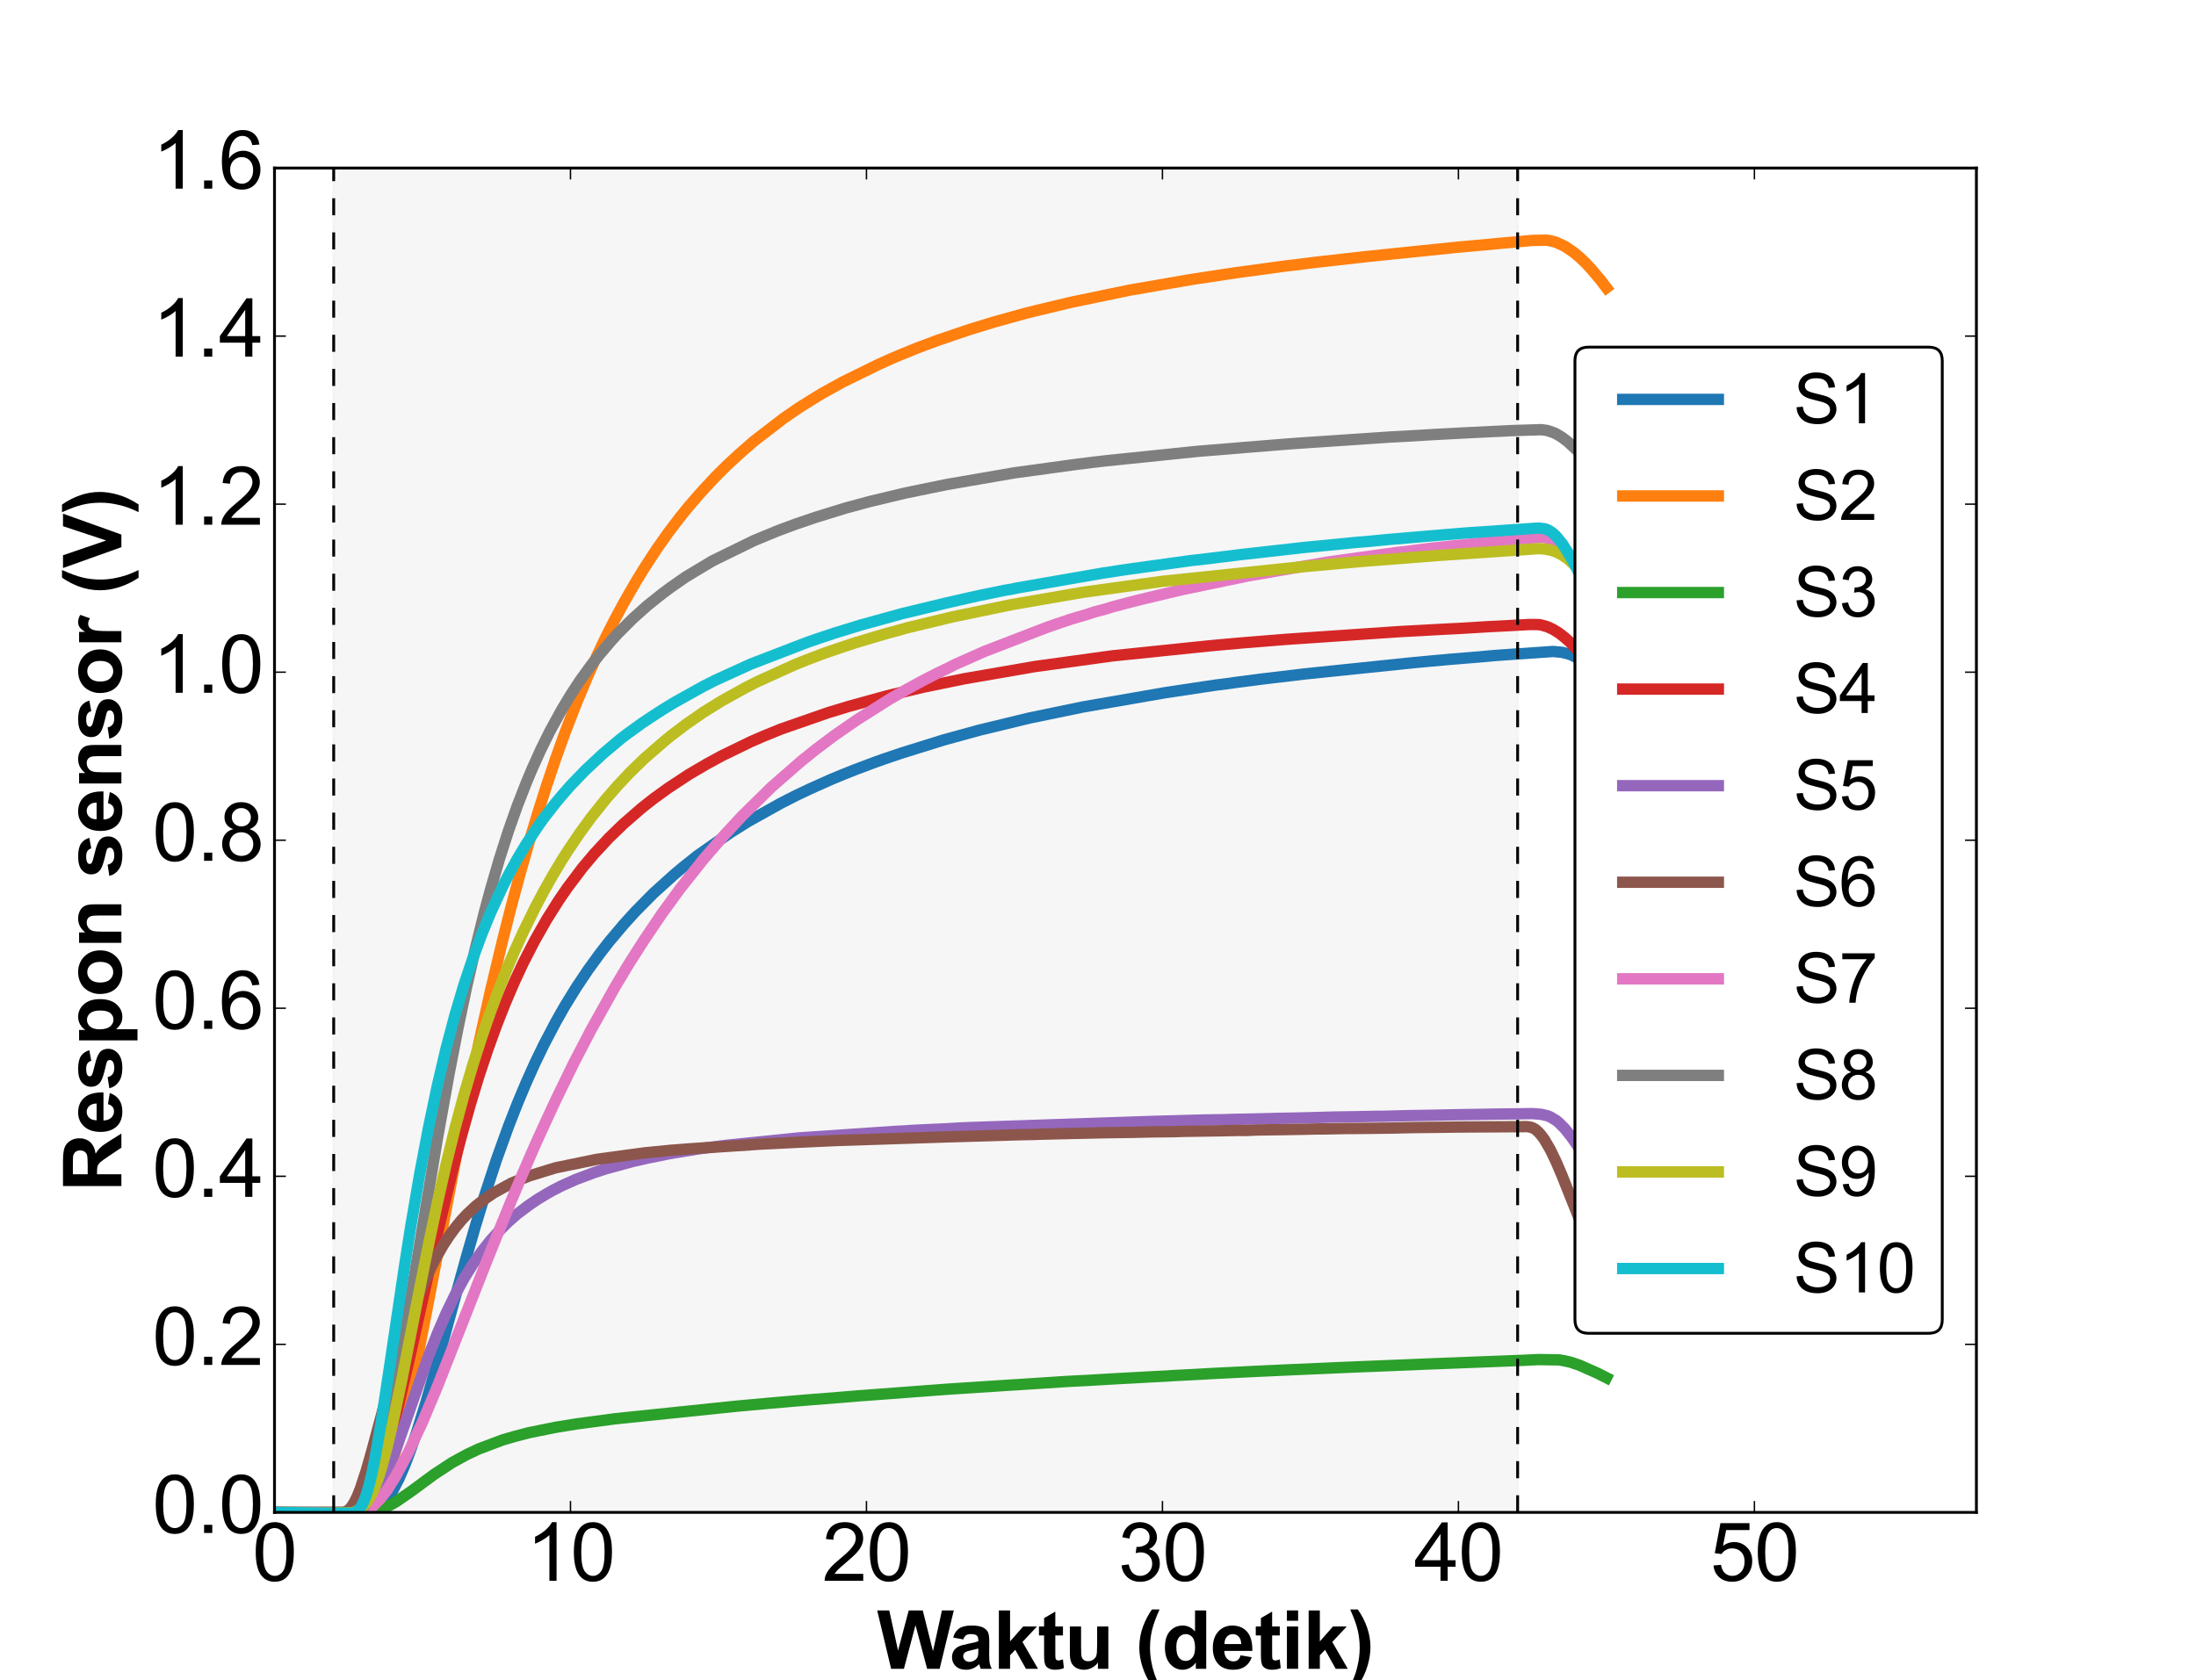<?xml version="1.0" encoding="utf-8" standalone="no"?>
<!DOCTYPE svg PUBLIC "-//W3C//DTD SVG 1.1//EN"
  "http://www.w3.org/Graphics/SVG/1.1/DTD/svg11.dtd">
<svg xmlns:xlink="http://www.w3.org/1999/xlink" width="771.84pt" height="590.76pt" viewBox="0 0 771.84 590.76" xmlns="http://www.w3.org/2000/svg" version="1.1">
 <defs>
  <style type="text/css">*{stroke-linejoin: round; stroke-linecap: butt}</style>
 </defs>
 <g id="figure_1">
  <g id="patch_1">
   <path d="M 0 590.76 
L 771.84 590.76 
L 771.84 0 
L 0 0 
z
" style="fill: #ffffff"/>
  </g>
  <g id="axes_1">
   <g id="patch_2">
    <path d="M 96.48 531.684 
L 694.656 531.684 
L 694.656 59.076 
L 96.48 59.076 
z
" style="fill: #ffffff"/>
   </g>
   <g id="PolyCollection_1">
    <defs>
     <path id="m7abf094e30" d="M 117.286 -59.076 
L 117.286 -531.684 
L 533.409 -531.684 
L 533.409 -59.076 
L 533.409 -59.076 
L 117.286 -59.076 
z
" style="stroke: #f2f2f2; stroke-opacity: 0.7"/>
    </defs>
    <g clip-path="url(#p6c924376a5)">
     <use xlink:href="#m7abf094e30" x="0" y="590.76" style="fill: #f2f2f2; fill-opacity: 0.7; stroke: #f2f2f2; stroke-opacity: 0.7"/>
    </g>
   </g>
   <g id="line2d_1">
    <path d="M 96.48 531.684 
L 103.762 531.795 
L 112.085 531.979 
L 119.367 532.09 
L 126.649 532.238 
L 128.729 532.09 
L 129.77 531.906 
L 131.85 531.056 
L 132.891 530.392 
L 133.931 529.506 
L 134.971 528.435 
L 136.012 527.179 
L 138.092 523.967 
L 140.173 519.943 
L 142.253 515.18 
L 144.334 509.678 
L 146.415 503.623 
L 149.536 493.58 
L 152.657 482.762 
L 158.898 460.017 
L 164.1 441.298 
L 167.221 430.553 
L 170.342 420.326 
L 174.503 407.661 
L 178.664 396.105 
L 181.785 388.129 
L 184.906 380.671 
L 188.027 373.73 
L 191.148 367.268 
L 195.309 359.33 
L 198.43 353.828 
L 202.591 347.072 
L 206.752 340.869 
L 210.914 335.146 
L 214.035 331.121 
L 219.236 324.955 
L 223.397 320.377 
L 229.639 314.063 
L 236.921 307.491 
L 240.042 304.869 
L 245.244 300.734 
L 256.687 292.722 
L 262.929 288.808 
L 274.372 282.42 
L 279.574 279.762 
L 284.775 277.288 
L 292.058 274.039 
L 296.219 272.303 
L 300.38 270.642 
L 307.662 267.91 
L 310.783 266.802 
L 317.025 264.697 
L 331.589 260.156 
L 344.073 256.722 
L 361.758 252.439 
L 380.484 248.562 
L 409.612 243.504 
L 423.136 241.473 
L 427.297 240.845 
L 431.459 240.329 
L 434.579 239.885 
L 443.942 238.667 
L 453.305 237.559 
L 458.507 236.932 
L 496.998 232.944 
L 502.199 232.464 
L 509.482 231.799 
L 519.885 230.95 
L 525.086 230.47 
L 528.207 230.249 
L 545.892 229.03 
L 549.013 229.326 
L 551.094 229.843 
L 552.134 230.175 
L 555.255 231.726 
L 558.376 233.904 
L 561.497 236.673 
L 564.618 239.885 
L 564.618 239.885 
" clip-path="url(#p6c924376a5)" style="fill: none; stroke: #1f77b4; stroke-width: 4; stroke-linecap: square"/>
   </g>
   <g id="line2d_2">
    <path d="M 96.48 531.684 
L 103.762 531.832 
L 111.044 531.942 
L 116.246 532.016 
L 125.609 531.906 
L 126.649 531.61 
L 127.689 531.093 
L 128.729 530.392 
L 129.77 529.469 
L 130.81 528.361 
L 132.891 525.37 
L 133.931 523.524 
L 134.971 521.383 
L 136.012 518.983 
L 137.052 516.25 
L 139.133 509.826 
L 141.213 502.183 
L 143.294 493.58 
L 146.415 479.069 
L 150.576 457.617 
L 164.1 386.985 
L 168.261 366.936 
L 172.422 348.253 
L 176.584 330.863 
L 179.704 318.604 
L 182.825 307.011 
L 185.946 296.082 
L 189.067 285.706 
L 192.188 275.922 
L 195.309 266.691 
L 198.43 257.978 
L 202.591 247.233 
L 206.752 237.301 
L 209.873 230.396 
L 212.994 223.861 
L 216.115 217.732 
L 219.236 211.935 
L 223.397 204.698 
L 226.518 199.603 
L 230.679 193.215 
L 234.841 187.308 
L 239.002 181.843 
L 242.123 178.003 
L 245.244 174.385 
L 247.324 172.059 
L 251.486 167.591 
L 255.647 163.456 
L 259.808 159.616 
L 265.01 155.075 
L 275.413 147.062 
L 280.614 143.481 
L 284.775 140.859 
L 288.937 138.312 
L 296.219 134.287 
L 308.702 128.158 
L 312.864 126.275 
L 315.985 124.946 
L 322.226 122.398 
L 329.509 119.666 
L 334.71 117.894 
L 340.952 115.789 
L 349.274 113.241 
L 360.718 110.066 
L 363.839 109.291 
L 376.322 106.3 
L 397.128 101.98 
L 418.975 98.214 
L 430.418 96.478 
L 434.579 95.851 
L 438.741 95.297 
L 452.265 93.451 
L 454.345 93.229 
L 461.627 92.306 
L 479.313 90.312 
L 482.434 89.98 
L 512.602 86.879 
L 518.844 86.325 
L 527.167 85.549 
L 533.409 84.996 
L 538.61 84.516 
L 543.812 84.442 
L 545.892 84.885 
L 546.933 85.18 
L 550.053 86.62 
L 553.174 88.762 
L 555.255 90.497 
L 557.336 92.491 
L 559.416 94.743 
L 562.537 98.435 
L 564.618 101.168 
L 564.618 101.168 
" clip-path="url(#p6c924376a5)" style="fill: none; stroke: #ff7f0f; stroke-width: 4; stroke-linecap: square"/>
   </g>
   <g id="line2d_3">
    <path d="M 96.48 531.684 
L 122.488 531.795 
L 126.649 531.832 
L 129.77 531.647 
L 131.85 531.278 
L 133.931 530.613 
L 136.012 529.727 
L 139.133 527.992 
L 144.334 524.41 
L 152.657 518.281 
L 158.898 514.183 
L 164.1 511.34 
L 168.261 509.383 
L 176.584 506.244 
L 180.745 505.026 
L 185.946 503.66 
L 195.309 501.777 
L 202.591 500.595 
L 216.115 498.786 
L 257.727 494.466 
L 262.929 493.986 
L 270.211 493.322 
L 277.493 492.694 
L 282.695 492.251 
L 296.219 491.18 
L 301.42 490.737 
L 304.541 490.515 
L 330.549 488.559 
L 333.67 488.337 
L 353.436 487.045 
L 357.597 486.786 
L 375.282 485.642 
L 382.564 485.272 
L 391.927 484.719 
L 398.169 484.386 
L 405.451 483.98 
L 410.652 483.722 
L 412.733 483.574 
L 420.015 483.205 
L 427.297 482.799 
L 435.62 482.392 
L 440.821 482.134 
L 451.224 481.654 
L 455.386 481.469 
L 468.91 480.879 
L 473.071 480.694 
L 495.958 479.771 
L 500.119 479.586 
L 535.489 478.22 
L 540.691 477.962 
L 547.973 478.073 
L 550.053 478.442 
L 552.134 478.922 
L 555.255 479.993 
L 561.497 482.762 
L 564.618 484.349 
L 564.618 484.349 
" clip-path="url(#p6c924376a5)" style="fill: none; stroke: #2ba02b; stroke-width: 4; stroke-linecap: square"/>
   </g>
   <g id="line2d_4">
    <path d="M 96.48 531.684 
L 103.762 531.869 
L 105.843 531.869 
L 113.125 532.016 
L 118.326 532.127 
L 122.488 532.201 
L 123.528 532.053 
L 124.568 531.721 
L 125.609 531.13 
L 126.649 530.318 
L 127.689 529.173 
L 128.729 527.733 
L 129.77 525.998 
L 130.81 523.967 
L 131.85 521.604 
L 133.931 516.029 
L 136.012 509.383 
L 138.092 501.814 
L 140.173 493.58 
L 144.334 475.709 
L 148.495 457.027 
L 153.697 433.729 
L 158.898 411.981 
L 162.019 399.981 
L 165.14 388.794 
L 168.261 378.493 
L 171.382 369.114 
L 174.503 360.474 
L 177.624 352.573 
L 180.745 345.299 
L 183.866 338.579 
L 188.027 330.493 
L 192.188 323.183 
L 196.349 316.574 
L 199.47 312.032 
L 204.672 305.128 
L 208.833 300.18 
L 214.035 294.568 
L 219.236 289.546 
L 225.478 284.119 
L 229.639 280.833 
L 234.841 277.066 
L 242.123 272.267 
L 248.365 268.611 
L 253.566 265.768 
L 263.969 260.71 
L 268.131 258.901 
L 274.372 256.353 
L 291.017 250.556 
L 298.299 248.341 
L 311.823 244.612 
L 324.307 241.621 
L 338.871 238.63 
L 363.839 234.31 
L 390.887 230.581 
L 425.217 227.036 
L 430.418 226.556 
L 436.66 226.003 
L 448.103 225.08 
L 452.265 224.747 
L 491.796 222.052 
L 498.038 221.72 
L 505.32 221.313 
L 512.602 220.944 
L 523.005 220.317 
L 530.288 219.947 
L 537.57 219.541 
L 540.691 219.578 
L 541.731 219.726 
L 543.812 220.317 
L 545.892 221.277 
L 547.973 222.569 
L 550.053 224.193 
L 552.134 226.076 
L 555.255 229.436 
L 558.376 233.203 
L 562.537 238.778 
L 564.618 241.695 
L 564.618 241.695 
" clip-path="url(#p6c924376a5)" style="fill: none; stroke: #d62727; stroke-width: 4; stroke-linecap: square"/>
   </g>
   <g id="line2d_5">
    <path d="M 96.48 531.684 
L 101.682 531.758 
L 124.568 531.721 
L 125.609 531.536 
L 126.649 531.204 
L 127.689 530.724 
L 128.729 529.986 
L 129.77 528.989 
L 130.81 527.77 
L 131.85 526.219 
L 132.891 524.447 
L 134.971 520.164 
L 137.052 515.143 
L 140.173 506.651 
L 150.576 476.854 
L 153.697 468.879 
L 156.818 461.679 
L 159.939 455.218 
L 163.06 449.495 
L 166.181 444.436 
L 169.301 440.005 
L 172.422 436.055 
L 175.543 432.621 
L 178.664 429.519 
L 181.785 426.787 
L 185.946 423.649 
L 189.067 421.544 
L 192.188 419.661 
L 194.269 418.48 
L 197.39 416.892 
L 202.591 414.566 
L 208.833 412.24 
L 212.994 410.874 
L 222.357 408.326 
L 227.559 407.144 
L 234.841 405.668 
L 239.002 404.966 
L 246.284 403.784 
L 254.607 402.714 
L 280.614 400.055 
L 314.944 397.729 
L 319.106 397.508 
L 321.186 397.36 
L 331.589 396.88 
L 338.871 396.474 
L 405.451 394.222 
L 409.612 394.111 
L 423.136 393.742 
L 430.418 393.631 
L 433.539 393.52 
L 439.781 393.409 
L 450.184 393.151 
L 456.426 393.04 
L 468.91 392.708 
L 476.192 392.597 
L 483.474 392.449 
L 485.554 392.449 
L 495.958 392.191 
L 503.24 392.08 
L 511.562 391.895 
L 518.844 391.785 
L 525.086 391.674 
L 534.449 391.563 
L 538.61 391.489 
L 541.731 391.748 
L 543.812 392.228 
L 544.852 392.634 
L 546.933 393.889 
L 547.973 394.738 
L 550.053 396.843 
L 552.134 399.465 
L 554.215 402.418 
L 557.336 407.292 
L 561.497 414.27 
L 564.618 419.661 
L 564.618 419.661 
" clip-path="url(#p6c924376a5)" style="fill: none; stroke: #9467bd; stroke-width: 4; stroke-linecap: square"/>
   </g>
   <g id="line2d_6">
    <path d="M 96.48 531.684 
L 120.407 531.647 
L 121.447 531.426 
L 122.488 530.872 
L 123.528 529.727 
L 124.568 528.103 
L 125.609 525.961 
L 126.649 523.34 
L 128.729 516.989 
L 130.81 509.678 
L 138.092 482.577 
L 141.213 472.091 
L 144.334 462.787 
L 146.415 457.174 
L 149.536 449.679 
L 152.657 443.218 
L 155.777 437.716 
L 157.858 434.541 
L 159.939 431.698 
L 162.019 429.15 
L 164.1 426.898 
L 167.221 423.981 
L 170.342 421.544 
L 173.463 419.403 
L 179.704 415.969 
L 185.946 413.421 
L 195.309 410.541 
L 209.873 407.551 
L 226.518 405.298 
L 235.881 404.375 
L 237.962 404.228 
L 242.123 403.895 
L 267.09 402.234 
L 274.372 401.864 
L 279.574 401.606 
L 289.977 401.126 
L 294.138 400.941 
L 333.67 399.649 
L 337.831 399.538 
L 358.637 398.911 
L 362.798 398.837 
L 365.919 398.726 
L 375.282 398.505 
L 380.484 398.394 
L 388.806 398.209 
L 397.128 398.098 
L 405.451 397.914 
L 412.733 397.84 
L 415.854 397.729 
L 421.055 397.655 
L 428.338 397.545 
L 435.62 397.397 
L 437.7 397.434 
L 441.862 397.249 
L 450.184 397.138 
L 454.345 397.065 
L 456.426 397.028 
L 463.708 396.88 
L 465.789 396.88 
L 473.071 396.732 
L 475.151 396.732 
L 479.313 396.695 
L 488.675 396.585 
L 496.998 396.4 
L 507.401 396.289 
L 512.602 396.215 
L 532.368 396.105 
L 536.529 396.068 
L 537.57 396.178 
L 538.61 396.474 
L 539.65 397.028 
L 540.691 397.951 
L 541.731 399.132 
L 542.771 400.535 
L 544.852 404.08 
L 546.933 408.4 
L 549.013 413.274 
L 560.457 441.925 
L 563.577 449.088 
L 564.618 451.414 
L 564.618 451.414 
" clip-path="url(#p6c924376a5)" style="fill: none; stroke: #8c564c; stroke-width: 4; stroke-linecap: square"/>
   </g>
   <g id="line2d_7">
    <path d="M 96.48 531.684 
L 97.52 531.795 
L 98.561 531.647 
L 99.601 531.832 
L 101.682 531.758 
L 102.722 531.869 
L 103.762 531.758 
L 104.802 531.906 
L 106.883 531.832 
L 107.923 531.942 
L 108.964 531.869 
L 110.004 532.016 
L 112.085 531.942 
L 113.125 532.053 
L 114.165 531.979 
L 115.206 532.127 
L 116.246 531.979 
L 118.326 532.127 
L 119.367 532.053 
L 120.407 532.201 
L 125.609 532.127 
L 128.729 531.13 
L 130.81 529.838 
L 133.931 526.589 
L 136.012 523.893 
L 139.133 518.872 
L 143.294 511.118 
L 148.495 499.931 
L 150.576 494.946 
L 153.697 487.525 
L 171.382 442.553 
L 173.463 437.384 
L 179.704 422.098 
L 183.866 412.24 
L 188.027 402.64 
L 192.188 393.52 
L 195.309 386.8 
L 201.551 373.951 
L 207.793 361.951 
L 216.115 347.072 
L 220.276 340.093 
L 222.357 336.77 
L 226.518 330.272 
L 232.76 321.041 
L 234.841 318.198 
L 239.002 312.475 
L 247.324 301.989 
L 254.607 293.571 
L 260.848 286.851 
L 271.251 276.623 
L 281.654 267.54 
L 286.856 263.368 
L 288.937 261.817 
L 293.098 258.679 
L 298.299 255.061 
L 301.42 252.919 
L 312.864 245.682 
L 315.985 243.91 
L 319.106 242.138 
L 324.307 239.295 
L 329.509 236.636 
L 333.67 234.642 
L 335.75 233.572 
L 341.992 230.803 
L 346.153 228.956 
L 368 220.538 
L 372.161 219.098 
L 376.322 217.695 
L 382.564 215.849 
L 384.645 215.147 
L 388.806 214.04 
L 390.887 213.375 
L 398.169 211.455 
L 401.29 210.68 
L 413.773 207.689 
L 415.854 207.209 
L 438.741 202.446 
L 466.829 197.572 
L 490.756 194.249 
L 493.877 193.917 
L 503.24 192.699 
L 535.489 189.339 
L 536.529 189.339 
L 538.61 189.08 
L 541.731 188.896 
L 543.812 189.117 
L 545.892 189.892 
L 546.933 190.52 
L 547.973 191.295 
L 550.053 193.252 
L 552.134 195.689 
L 555.255 200.12 
L 558.376 205.178 
L 562.537 212.6 
L 564.618 216.55 
L 564.618 216.55 
" clip-path="url(#p6c924376a5)" style="fill: none; stroke: #e377c3; stroke-width: 4; stroke-linecap: square"/>
   </g>
   <g id="line2d_8">
    <path d="M 96.48 531.684 
L 123.528 532.607 
L 124.568 532.459 
L 125.609 532.053 
L 126.649 531.241 
L 127.689 529.986 
L 128.729 528.213 
L 129.77 525.924 
L 130.81 523.229 
L 131.85 519.98 
L 133.931 512.115 
L 136.012 502.811 
L 138.092 492.325 
L 140.173 481.026 
L 143.294 462.824 
L 153.697 400.461 
L 157.858 377.348 
L 160.979 361.324 
L 164.1 346.481 
L 167.221 332.893 
L 170.342 320.377 
L 172.422 312.66 
L 175.543 301.952 
L 178.664 292.205 
L 181.785 283.38 
L 184.906 275.368 
L 186.987 270.383 
L 190.108 263.479 
L 193.228 257.165 
L 197.39 249.559 
L 200.511 244.39 
L 203.632 239.59 
L 207.793 233.83 
L 210.914 229.879 
L 215.075 225.006 
L 217.156 222.717 
L 222.357 217.51 
L 227.559 212.858 
L 232.76 208.723 
L 235.881 206.397 
L 241.083 202.778 
L 250.445 197.166 
L 265.01 190.04 
L 273.332 186.606 
L 279.574 184.28 
L 286.856 181.806 
L 297.259 178.594 
L 305.582 176.342 
L 318.065 173.351 
L 332.629 170.36 
L 356.557 166.225 
L 378.403 163.234 
L 384.645 162.459 
L 388.806 161.979 
L 421.055 158.656 
L 432.499 157.733 
L 437.7 157.29 
L 449.144 156.367 
L 453.305 156.034 
L 456.426 155.813 
L 488.675 153.635 
L 494.917 153.302 
L 504.28 152.748 
L 510.522 152.416 
L 516.764 152.084 
L 526.126 151.641 
L 531.328 151.382 
L 541.731 151.05 
L 543.812 151.345 
L 545.892 152.047 
L 546.933 152.49 
L 549.013 153.745 
L 551.094 155.333 
L 554.215 158.25 
L 556.295 160.465 
L 560.457 165.339 
L 564.618 170.656 
L 564.618 170.656 
" clip-path="url(#p6c924376a5)" style="fill: none; stroke: #7f7f7f; stroke-width: 4; stroke-linecap: square"/>
   </g>
   <g id="line2d_9">
    <path d="M 96.48 531.684 
L 103.762 531.795 
L 111.044 531.942 
L 123.528 531.832 
L 124.568 531.536 
L 125.609 531.093 
L 126.649 530.429 
L 127.689 529.506 
L 128.729 528.361 
L 129.77 526.81 
L 130.81 524.89 
L 131.85 522.564 
L 132.891 519.758 
L 133.931 516.546 
L 136.012 508.903 
L 138.092 500.004 
L 141.213 485.088 
L 146.415 458.541 
L 150.576 437.716 
L 153.697 422.984 
L 156.818 409.212 
L 159.939 396.548 
L 163.06 384.954 
L 166.181 374.357 
L 169.301 364.61 
L 172.422 355.601 
L 175.543 347.256 
L 178.664 339.465 
L 180.745 334.592 
L 183.866 327.687 
L 188.027 319.195 
L 191.148 313.287 
L 194.269 307.749 
L 197.39 302.543 
L 199.47 299.257 
L 203.632 293.091 
L 207.793 287.368 
L 212.994 280.869 
L 217.156 276.106 
L 221.317 271.676 
L 226.518 266.617 
L 233.8 260.304 
L 235.881 258.605 
L 241.083 254.654 
L 247.324 250.335 
L 253.566 246.458 
L 261.889 241.842 
L 266.05 239.701 
L 279.574 233.572 
L 283.735 231.91 
L 289.977 229.547 
L 295.178 227.775 
L 300.38 226.04 
L 307.662 223.861 
L 311.823 222.643 
L 317.025 221.24 
L 319.106 220.649 
L 334.71 216.883 
L 355.516 212.563 
L 380.484 208.243 
L 408.572 204.366 
L 457.466 199.271 
L 463.708 198.717 
L 470.99 198.052 
L 477.232 197.498 
L 481.393 197.129 
L 484.514 196.908 
L 501.159 195.615 
L 505.32 195.283 
L 540.691 192.883 
L 542.771 192.994 
L 544.852 193.363 
L 546.933 194.028 
L 549.013 195.098 
L 551.094 196.538 
L 553.174 198.422 
L 555.255 200.674 
L 557.336 203.185 
L 560.457 207.504 
L 564.618 213.966 
L 564.618 213.966 
" clip-path="url(#p6c924376a5)" style="fill: none; stroke: #bcbd21; stroke-width: 4; stroke-linecap: square"/>
   </g>
   <g id="line2d_10">
    <path d="M 96.48 531.684 
L 102.722 531.795 
L 111.044 531.906 
L 115.206 531.979 
L 118.326 531.979 
L 123.528 531.979 
L 124.568 531.758 
L 125.609 531.204 
L 126.649 530.096 
L 127.689 528.25 
L 128.729 525.555 
L 129.77 521.973 
L 130.81 517.58 
L 131.85 512.374 
L 133.931 500.3 
L 137.052 479.66 
L 142.253 444.658 
L 144.334 431.366 
L 147.455 413.089 
L 150.576 396.658 
L 153.697 381.779 
L 156.818 368.487 
L 159.939 356.745 
L 163.06 346.259 
L 166.181 336.955 
L 169.301 328.499 
L 172.422 320.893 
L 176.584 311.847 
L 178.664 307.712 
L 181.785 301.989 
L 184.906 296.82 
L 189.067 290.506 
L 191.148 287.589 
L 195.309 282.236 
L 197.39 279.762 
L 200.511 276.18 
L 205.712 270.79 
L 211.954 264.956 
L 218.196 259.713 
L 220.276 258.125 
L 225.478 254.359 
L 228.599 252.255 
L 232.76 249.559 
L 236.921 247.012 
L 247.324 241.215 
L 251.486 239.11 
L 263.969 233.424 
L 283.735 225.818 
L 287.896 224.378 
L 293.098 222.643 
L 302.461 219.763 
L 317.025 215.738 
L 332.629 211.972 
L 339.912 210.311 
L 344.073 209.387 
L 353.436 207.468 
L 355.516 207.135 
L 357.597 206.692 
L 387.766 201.449 
L 389.846 201.154 
L 394.008 200.489 
L 397.128 200.046 
L 418.975 197.018 
L 422.096 196.686 
L 429.378 195.8 
L 435.62 195.025 
L 454.345 192.92 
L 458.507 192.44 
L 463.708 191.96 
L 477.232 190.631 
L 479.313 190.483 
L 488.675 189.597 
L 496.998 188.896 
L 502.199 188.452 
L 511.562 187.677 
L 515.723 187.345 
L 540.691 185.646 
L 542.771 185.868 
L 543.812 186.2 
L 544.852 186.754 
L 545.892 187.492 
L 546.933 188.489 
L 549.013 191 
L 551.094 194.249 
L 553.174 197.905 
L 556.295 203.997 
L 560.457 212.858 
L 564.618 222.126 
L 564.618 222.126 
" clip-path="url(#p6c924376a5)" style="fill: none; stroke: #15becf; stroke-width: 4; stroke-linecap: square"/>
   </g>
   <g id="line2d_11">
    <path d="M 117.286 531.684 
L 117.286 59.076 
" clip-path="url(#p6c924376a5)" style="fill: none; stroke-dasharray: 6,6; stroke-dashoffset: 0; stroke: #000000"/>
   </g>
   <g id="line2d_12">
    <path d="M 533.409 531.684 
L 533.409 59.076 
" clip-path="url(#p6c924376a5)" style="fill: none; stroke-dasharray: 6,6; stroke-dashoffset: 0; stroke: #000000"/>
   </g>
   <g id="patch_3">
    <path d="M 96.48 531.684 
L 96.48 59.076 
" style="fill: none; stroke: #000000; stroke-linejoin: miter; stroke-linecap: square"/>
   </g>
   <g id="patch_4">
    <path d="M 694.656 531.684 
L 694.656 59.076 
" style="fill: none; stroke: #000000; stroke-linejoin: miter; stroke-linecap: square"/>
   </g>
   <g id="patch_5">
    <path d="M 96.48 531.684 
L 694.656 531.684 
" style="fill: none; stroke: #000000; stroke-linejoin: miter; stroke-linecap: square"/>
   </g>
   <g id="patch_6">
    <path d="M 96.48 59.076 
L 694.656 59.076 
" style="fill: none; stroke: #000000; stroke-linejoin: miter; stroke-linecap: square"/>
   </g>
   <g id="matplotlib.axis_1">
    <g id="xtick_1">
     <g id="line2d_13">
      <defs>
       <path id="m4ca320d109" d="M 0 0 
L 0 -4 
" style="stroke: #000000; stroke-width: 0.5"/>
      </defs>
      <g>
       <use xlink:href="#m4ca320d109" x="96.48" y="531.684" style="stroke: #000000; stroke-width: 0.5"/>
      </g>
     </g>
     <g id="line2d_14">
      <defs>
       <path id="m3513276e10" d="M 0 0 
L 0 4 
" style="stroke: #000000; stroke-width: 0.5"/>
      </defs>
      <g>
       <use xlink:href="#m3513276e10" x="96.48" y="59.076" style="stroke: #000000; stroke-width: 0.5"/>
      </g>
     </g>
     <g id="text_1">
      <!-- 0 -->
      <g transform="translate(88.695 555.726) scale(0.28 -0.28)">
       <defs>
        <path id="ArialMT-30" d="M 266 2259 
Q 266 3072 433 3567 
Q 600 4063 929 4331 
Q 1259 4600 1759 4600 
Q 2128 4600 2406 4451 
Q 2684 4303 2865 4023 
Q 3047 3744 3150 3342 
Q 3253 2941 3253 2259 
Q 3253 1453 3087 958 
Q 2922 463 2592 192 
Q 2263 -78 1759 -78 
Q 1097 -78 719 397 
Q 266 969 266 2259 
z
M 844 2259 
Q 844 1131 1108 757 
Q 1372 384 1759 384 
Q 2147 384 2411 759 
Q 2675 1134 2675 2259 
Q 2675 3391 2411 3762 
Q 2147 4134 1753 4134 
Q 1366 4134 1134 3806 
Q 844 3388 844 2259 
z
" transform="scale(0.016)"/>
       </defs>
       <use xlink:href="#ArialMT-30"/>
      </g>
     </g>
    </g>
    <g id="xtick_2">
     <g id="line2d_15">
      <g>
       <use xlink:href="#m4ca320d109" x="200.511" y="531.684" style="stroke: #000000; stroke-width: 0.5"/>
      </g>
     </g>
     <g id="line2d_16">
      <g>
       <use xlink:href="#m3513276e10" x="200.511" y="59.076" style="stroke: #000000; stroke-width: 0.5"/>
      </g>
     </g>
     <g id="text_2">
      <!-- 10 -->
      <g transform="translate(184.94 555.726) scale(0.28 -0.28)">
       <defs>
        <path id="ArialMT-31" d="M 2384 0 
L 1822 0 
L 1822 3584 
Q 1619 3391 1289 3197 
Q 959 3003 697 2906 
L 697 3450 
Q 1169 3672 1522 3987 
Q 1875 4303 2022 4600 
L 2384 4600 
L 2384 0 
z
" transform="scale(0.016)"/>
       </defs>
       <use xlink:href="#ArialMT-31"/>
       <use xlink:href="#ArialMT-30" x="55.615"/>
      </g>
     </g>
    </g>
    <g id="xtick_3">
     <g id="line2d_17">
      <g>
       <use xlink:href="#m4ca320d109" x="304.541" y="531.684" style="stroke: #000000; stroke-width: 0.5"/>
      </g>
     </g>
     <g id="line2d_18">
      <g>
       <use xlink:href="#m3513276e10" x="304.541" y="59.076" style="stroke: #000000; stroke-width: 0.5"/>
      </g>
     </g>
     <g id="text_3">
      <!-- 20 -->
      <g transform="translate(288.971 555.726) scale(0.28 -0.28)">
       <defs>
        <path id="ArialMT-32" d="M 3222 541 
L 3222 0 
L 194 0 
Q 188 203 259 391 
Q 375 700 629 1000 
Q 884 1300 1366 1694 
Q 2113 2306 2375 2664 
Q 2638 3022 2638 3341 
Q 2638 3675 2398 3904 
Q 2159 4134 1775 4134 
Q 1369 4134 1125 3890 
Q 881 3647 878 3216 
L 300 3275 
Q 359 3922 746 4261 
Q 1134 4600 1788 4600 
Q 2447 4600 2831 4234 
Q 3216 3869 3216 3328 
Q 3216 3053 3103 2787 
Q 2991 2522 2730 2228 
Q 2469 1934 1863 1422 
Q 1356 997 1212 845 
Q 1069 694 975 541 
L 3222 541 
z
" transform="scale(0.016)"/>
       </defs>
       <use xlink:href="#ArialMT-32"/>
       <use xlink:href="#ArialMT-30" x="55.615"/>
      </g>
     </g>
    </g>
    <g id="xtick_4">
     <g id="line2d_19">
      <g>
       <use xlink:href="#m4ca320d109" x="408.572" y="531.684" style="stroke: #000000; stroke-width: 0.5"/>
      </g>
     </g>
     <g id="line2d_20">
      <g>
       <use xlink:href="#m3513276e10" x="408.572" y="59.076" style="stroke: #000000; stroke-width: 0.5"/>
      </g>
     </g>
     <g id="text_4">
      <!-- 30 -->
      <g transform="translate(393.001 555.726) scale(0.28 -0.28)">
       <defs>
        <path id="ArialMT-33" d="M 269 1209 
L 831 1284 
Q 928 806 1161 595 
Q 1394 384 1728 384 
Q 2125 384 2398 659 
Q 2672 934 2672 1341 
Q 2672 1728 2419 1979 
Q 2166 2231 1775 2231 
Q 1616 2231 1378 2169 
L 1441 2663 
Q 1497 2656 1531 2656 
Q 1891 2656 2178 2843 
Q 2466 3031 2466 3422 
Q 2466 3731 2256 3934 
Q 2047 4138 1716 4138 
Q 1388 4138 1169 3931 
Q 950 3725 888 3313 
L 325 3413 
Q 428 3978 793 4289 
Q 1159 4600 1703 4600 
Q 2078 4600 2393 4439 
Q 2709 4278 2876 4000 
Q 3044 3722 3044 3409 
Q 3044 3113 2884 2869 
Q 2725 2625 2413 2481 
Q 2819 2388 3044 2092 
Q 3269 1797 3269 1353 
Q 3269 753 2831 336 
Q 2394 -81 1725 -81 
Q 1122 -81 723 278 
Q 325 638 269 1209 
z
" transform="scale(0.016)"/>
       </defs>
       <use xlink:href="#ArialMT-33"/>
       <use xlink:href="#ArialMT-30" x="55.615"/>
      </g>
     </g>
    </g>
    <g id="xtick_5">
     <g id="line2d_21">
      <g>
       <use xlink:href="#m4ca320d109" x="512.602" y="531.684" style="stroke: #000000; stroke-width: 0.5"/>
      </g>
     </g>
     <g id="line2d_22">
      <g>
       <use xlink:href="#m3513276e10" x="512.602" y="59.076" style="stroke: #000000; stroke-width: 0.5"/>
      </g>
     </g>
     <g id="text_5">
      <!-- 40 -->
      <g transform="translate(497.032 555.726) scale(0.28 -0.28)">
       <defs>
        <path id="ArialMT-34" d="M 2069 0 
L 2069 1097 
L 81 1097 
L 81 1613 
L 2172 4581 
L 2631 4581 
L 2631 1613 
L 3250 1613 
L 3250 1097 
L 2631 1097 
L 2631 0 
L 2069 0 
z
M 2069 1613 
L 2069 3678 
L 634 1613 
L 2069 1613 
z
" transform="scale(0.016)"/>
       </defs>
       <use xlink:href="#ArialMT-34"/>
       <use xlink:href="#ArialMT-30" x="55.615"/>
      </g>
     </g>
    </g>
    <g id="xtick_6">
     <g id="line2d_23">
      <g>
       <use xlink:href="#m4ca320d109" x="616.633" y="531.684" style="stroke: #000000; stroke-width: 0.5"/>
      </g>
     </g>
     <g id="line2d_24">
      <g>
       <use xlink:href="#m3513276e10" x="616.633" y="59.076" style="stroke: #000000; stroke-width: 0.5"/>
      </g>
     </g>
     <g id="text_6">
      <!-- 50 -->
      <g transform="translate(601.062 555.726) scale(0.28 -0.28)">
       <defs>
        <path id="ArialMT-35" d="M 266 1200 
L 856 1250 
Q 922 819 1161 601 
Q 1400 384 1738 384 
Q 2144 384 2425 690 
Q 2706 997 2706 1503 
Q 2706 1984 2436 2262 
Q 2166 2541 1728 2541 
Q 1456 2541 1237 2417 
Q 1019 2294 894 2097 
L 366 2166 
L 809 4519 
L 3088 4519 
L 3088 3981 
L 1259 3981 
L 1013 2750 
Q 1425 3038 1878 3038 
Q 2478 3038 2890 2622 
Q 3303 2206 3303 1553 
Q 3303 931 2941 478 
Q 2500 -78 1738 -78 
Q 1113 -78 717 272 
Q 322 622 266 1200 
z
" transform="scale(0.016)"/>
       </defs>
       <use xlink:href="#ArialMT-35"/>
       <use xlink:href="#ArialMT-30" x="55.615"/>
      </g>
     </g>
    </g>
    <g id="text_7">
     <!-- Waktu (detik) -->
     <g transform="translate(308.21 586.674) scale(0.28 -0.28)">
      <defs>
       <path id="Arial-BoldMT-57" d="M 1116 0 
L 22 4581 
L 969 4581 
L 1659 1434 
L 2497 4581 
L 3597 4581 
L 4400 1381 
L 5103 4581 
L 6034 4581 
L 4922 0 
L 3941 0 
L 3028 3425 
L 2119 0 
L 1116 0 
z
" transform="scale(0.016)"/>
       <path id="Arial-BoldMT-61" d="M 1116 2306 
L 319 2450 
Q 453 2931 781 3162 
Q 1109 3394 1756 3394 
Q 2344 3394 2631 3255 
Q 2919 3116 3036 2902 
Q 3153 2688 3153 2116 
L 3144 1091 
Q 3144 653 3186 445 
Q 3228 238 3344 0 
L 2475 0 
Q 2441 88 2391 259 
Q 2369 338 2359 363 
Q 2134 144 1878 34 
Q 1622 -75 1331 -75 
Q 819 -75 523 203 
Q 228 481 228 906 
Q 228 1188 362 1408 
Q 497 1628 739 1745 
Q 981 1863 1438 1950 
Q 2053 2066 2291 2166 
L 2291 2253 
Q 2291 2506 2166 2614 
Q 2041 2722 1694 2722 
Q 1459 2722 1328 2630 
Q 1197 2538 1116 2306 
z
M 2291 1594 
Q 2122 1538 1756 1459 
Q 1391 1381 1278 1306 
Q 1106 1184 1106 997 
Q 1106 813 1243 678 
Q 1381 544 1594 544 
Q 1831 544 2047 700 
Q 2206 819 2256 991 
Q 2291 1103 2291 1419 
L 2291 1594 
z
" transform="scale(0.016)"/>
       <path id="Arial-BoldMT-6b" d="M 428 0 
L 428 4581 
L 1306 4581 
L 1306 2150 
L 2334 3319 
L 3416 3319 
L 2281 2106 
L 3497 0 
L 2550 0 
L 1716 1491 
L 1306 1063 
L 1306 0 
L 428 0 
z
" transform="scale(0.016)"/>
       <path id="Arial-BoldMT-74" d="M 1981 3319 
L 1981 2619 
L 1381 2619 
L 1381 1281 
Q 1381 875 1398 808 
Q 1416 741 1477 697 
Q 1538 653 1625 653 
Q 1747 653 1978 738 
L 2053 56 
Q 1747 -75 1359 -75 
Q 1122 -75 931 4 
Q 741 84 652 211 
Q 563 338 528 553 
Q 500 706 500 1172 
L 500 2619 
L 97 2619 
L 97 3319 
L 500 3319 
L 500 3978 
L 1381 4491 
L 1381 3319 
L 1981 3319 
z
" transform="scale(0.016)"/>
       <path id="Arial-BoldMT-75" d="M 2644 0 
L 2644 497 
Q 2463 231 2167 78 
Q 1872 -75 1544 -75 
Q 1209 -75 943 72 
Q 678 219 559 484 
Q 441 750 441 1219 
L 441 3319 
L 1319 3319 
L 1319 1794 
Q 1319 1094 1367 936 
Q 1416 778 1544 686 
Q 1672 594 1869 594 
Q 2094 594 2272 717 
Q 2450 841 2515 1023 
Q 2581 1206 2581 1919 
L 2581 3319 
L 3459 3319 
L 3459 0 
L 2644 0 
z
" transform="scale(0.016)"/>
       <path id="Arial-BoldMT-20" transform="scale(0.016)"/>
       <path id="Arial-BoldMT-28" d="M 1916 -1347 
L 1313 -1347 
Q 834 -625 584 153 
Q 334 931 334 1659 
Q 334 2563 644 3369 
Q 913 4069 1325 4659 
L 1925 4659 
Q 1497 3713 1336 3048 
Q 1175 2384 1175 1641 
Q 1175 1128 1270 590 
Q 1366 53 1531 -431 
Q 1641 -750 1916 -1347 
z
" transform="scale(0.016)"/>
       <path id="Arial-BoldMT-64" d="M 3503 0 
L 2688 0 
L 2688 488 
Q 2484 203 2207 64 
Q 1931 -75 1650 -75 
Q 1078 -75 670 386 
Q 263 847 263 1672 
Q 263 2516 659 2955 
Q 1056 3394 1663 3394 
Q 2219 3394 2625 2931 
L 2625 4581 
L 3503 4581 
L 3503 0 
z
M 1159 1731 
Q 1159 1200 1306 963 
Q 1519 619 1900 619 
Q 2203 619 2415 876 
Q 2628 1134 2628 1647 
Q 2628 2219 2422 2470 
Q 2216 2722 1894 2722 
Q 1581 2722 1370 2473 
Q 1159 2225 1159 1731 
z
" transform="scale(0.016)"/>
       <path id="Arial-BoldMT-65" d="M 2381 1056 
L 3256 909 
Q 3088 428 2723 176 
Q 2359 -75 1813 -75 
Q 947 -75 531 491 
Q 203 944 203 1634 
Q 203 2459 634 2926 
Q 1066 3394 1725 3394 
Q 2466 3394 2894 2905 
Q 3322 2416 3303 1406 
L 1103 1406 
Q 1113 1016 1316 798 
Q 1519 581 1822 581 
Q 2028 581 2168 693 
Q 2309 806 2381 1056 
z
M 2431 1944 
Q 2422 2325 2234 2523 
Q 2047 2722 1778 2722 
Q 1491 2722 1303 2513 
Q 1116 2303 1119 1944 
L 2431 1944 
z
" transform="scale(0.016)"/>
       <path id="Arial-BoldMT-69" d="M 459 3769 
L 459 4581 
L 1338 4581 
L 1338 3769 
L 459 3769 
z
M 459 0 
L 459 3319 
L 1338 3319 
L 1338 0 
L 459 0 
z
" transform="scale(0.016)"/>
       <path id="Arial-BoldMT-29" d="M 216 -1347 
Q 475 -791 581 -494 
Q 688 -197 778 190 
Q 869 578 912 926 
Q 956 1275 956 1641 
Q 956 2384 797 3048 
Q 638 3713 209 4659 
L 806 4659 
Q 1278 3988 1539 3234 
Q 1800 2481 1800 1706 
Q 1800 1053 1594 306 
Q 1359 -531 822 -1347 
L 216 -1347 
z
" transform="scale(0.016)"/>
      </defs>
      <use xlink:href="#Arial-BoldMT-57"/>
      <use xlink:href="#Arial-BoldMT-61" x="90.635"/>
      <use xlink:href="#Arial-BoldMT-6b" x="146.25"/>
      <use xlink:href="#Arial-BoldMT-74" x="201.865"/>
      <use xlink:href="#Arial-BoldMT-75" x="235.166"/>
      <use xlink:href="#Arial-BoldMT-20" x="296.25"/>
      <use xlink:href="#Arial-BoldMT-28" x="324.033"/>
      <use xlink:href="#Arial-BoldMT-64" x="357.334"/>
      <use xlink:href="#Arial-BoldMT-65" x="418.418"/>
      <use xlink:href="#Arial-BoldMT-74" x="474.033"/>
      <use xlink:href="#Arial-BoldMT-69" x="507.334"/>
      <use xlink:href="#Arial-BoldMT-6b" x="535.117"/>
      <use xlink:href="#Arial-BoldMT-29" x="590.732"/>
     </g>
    </g>
   </g>
   <g id="matplotlib.axis_2">
    <g id="ytick_1">
     <g id="line2d_25">
      <defs>
       <path id="m73bb08ec99" d="M 0 0 
L 4 0 
" style="stroke: #000000; stroke-width: 0.5"/>
      </defs>
      <g>
       <use xlink:href="#m73bb08ec99" x="96.48" y="531.684" style="stroke: #000000; stroke-width: 0.5"/>
      </g>
     </g>
     <g id="line2d_26">
      <defs>
       <path id="m2e042efe05" d="M 0 0 
L -4 0 
" style="stroke: #000000; stroke-width: 0.5"/>
      </defs>
      <g>
       <use xlink:href="#m2e042efe05" x="694.656" y="531.684" style="stroke: #000000; stroke-width: 0.5"/>
      </g>
     </g>
     <g id="text_8">
      <!-- 0.0 -->
      <g transform="translate(53.56 538.922) scale(0.28 -0.28)">
       <defs>
        <path id="ArialMT-2e" d="M 581 0 
L 581 641 
L 1222 641 
L 1222 0 
L 581 0 
z
" transform="scale(0.016)"/>
       </defs>
       <use xlink:href="#ArialMT-30"/>
       <use xlink:href="#ArialMT-2e" x="55.615"/>
       <use xlink:href="#ArialMT-30" x="83.398"/>
      </g>
     </g>
    </g>
    <g id="ytick_2">
     <g id="line2d_27">
      <g>
       <use xlink:href="#m73bb08ec99" x="96.48" y="472.608" style="stroke: #000000; stroke-width: 0.5"/>
      </g>
     </g>
     <g id="line2d_28">
      <g>
       <use xlink:href="#m2e042efe05" x="694.656" y="472.608" style="stroke: #000000; stroke-width: 0.5"/>
      </g>
     </g>
     <g id="text_9">
      <!-- 0.2 -->
      <g transform="translate(53.56 479.846) scale(0.28 -0.28)">
       <use xlink:href="#ArialMT-30"/>
       <use xlink:href="#ArialMT-2e" x="55.615"/>
       <use xlink:href="#ArialMT-32" x="83.398"/>
      </g>
     </g>
    </g>
    <g id="ytick_3">
     <g id="line2d_29">
      <g>
       <use xlink:href="#m73bb08ec99" x="96.48" y="413.532" style="stroke: #000000; stroke-width: 0.5"/>
      </g>
     </g>
     <g id="line2d_30">
      <g>
       <use xlink:href="#m2e042efe05" x="694.656" y="413.532" style="stroke: #000000; stroke-width: 0.5"/>
      </g>
     </g>
     <g id="text_10">
      <!-- 0.4 -->
      <g transform="translate(53.56 420.77) scale(0.28 -0.28)">
       <use xlink:href="#ArialMT-30"/>
       <use xlink:href="#ArialMT-2e" x="55.615"/>
       <use xlink:href="#ArialMT-34" x="83.398"/>
      </g>
     </g>
    </g>
    <g id="ytick_4">
     <g id="line2d_31">
      <g>
       <use xlink:href="#m73bb08ec99" x="96.48" y="354.456" style="stroke: #000000; stroke-width: 0.5"/>
      </g>
     </g>
     <g id="line2d_32">
      <g>
       <use xlink:href="#m2e042efe05" x="694.656" y="354.456" style="stroke: #000000; stroke-width: 0.5"/>
      </g>
     </g>
     <g id="text_11">
      <!-- 0.6 -->
      <g transform="translate(53.56 361.694) scale(0.28 -0.28)">
       <defs>
        <path id="ArialMT-36" d="M 3184 3459 
L 2625 3416 
Q 2550 3747 2413 3897 
Q 2184 4138 1850 4138 
Q 1581 4138 1378 3988 
Q 1113 3794 959 3422 
Q 806 3050 800 2363 
Q 1003 2672 1297 2822 
Q 1591 2972 1913 2972 
Q 2475 2972 2870 2558 
Q 3266 2144 3266 1488 
Q 3266 1056 3080 686 
Q 2894 316 2569 119 
Q 2244 -78 1831 -78 
Q 1128 -78 684 439 
Q 241 956 241 2144 
Q 241 3472 731 4075 
Q 1159 4600 1884 4600 
Q 2425 4600 2770 4297 
Q 3116 3994 3184 3459 
z
M 888 1484 
Q 888 1194 1011 928 
Q 1134 663 1356 523 
Q 1578 384 1822 384 
Q 2178 384 2434 671 
Q 2691 959 2691 1453 
Q 2691 1928 2437 2201 
Q 2184 2475 1800 2475 
Q 1419 2475 1153 2201 
Q 888 1928 888 1484 
z
" transform="scale(0.016)"/>
       </defs>
       <use xlink:href="#ArialMT-30"/>
       <use xlink:href="#ArialMT-2e" x="55.615"/>
       <use xlink:href="#ArialMT-36" x="83.398"/>
      </g>
     </g>
    </g>
    <g id="ytick_5">
     <g id="line2d_33">
      <g>
       <use xlink:href="#m73bb08ec99" x="96.48" y="295.38" style="stroke: #000000; stroke-width: 0.5"/>
      </g>
     </g>
     <g id="line2d_34">
      <g>
       <use xlink:href="#m2e042efe05" x="694.656" y="295.38" style="stroke: #000000; stroke-width: 0.5"/>
      </g>
     </g>
     <g id="text_12">
      <!-- 0.8 -->
      <g transform="translate(53.56 302.618) scale(0.28 -0.28)">
       <defs>
        <path id="ArialMT-38" d="M 1131 2484 
Q 781 2613 612 2850 
Q 444 3088 444 3419 
Q 444 3919 803 4259 
Q 1163 4600 1759 4600 
Q 2359 4600 2725 4251 
Q 3091 3903 3091 3403 
Q 3091 3084 2923 2848 
Q 2756 2613 2416 2484 
Q 2838 2347 3058 2040 
Q 3278 1734 3278 1309 
Q 3278 722 2862 322 
Q 2447 -78 1769 -78 
Q 1091 -78 675 323 
Q 259 725 259 1325 
Q 259 1772 486 2073 
Q 713 2375 1131 2484 
z
M 1019 3438 
Q 1019 3113 1228 2906 
Q 1438 2700 1772 2700 
Q 2097 2700 2305 2904 
Q 2513 3109 2513 3406 
Q 2513 3716 2298 3927 
Q 2084 4138 1766 4138 
Q 1444 4138 1231 3931 
Q 1019 3725 1019 3438 
z
M 838 1322 
Q 838 1081 952 856 
Q 1066 631 1291 507 
Q 1516 384 1775 384 
Q 2178 384 2440 643 
Q 2703 903 2703 1303 
Q 2703 1709 2433 1975 
Q 2163 2241 1756 2241 
Q 1359 2241 1098 1978 
Q 838 1716 838 1322 
z
" transform="scale(0.016)"/>
       </defs>
       <use xlink:href="#ArialMT-30"/>
       <use xlink:href="#ArialMT-2e" x="55.615"/>
       <use xlink:href="#ArialMT-38" x="83.398"/>
      </g>
     </g>
    </g>
    <g id="ytick_6">
     <g id="line2d_35">
      <g>
       <use xlink:href="#m73bb08ec99" x="96.48" y="236.304" style="stroke: #000000; stroke-width: 0.5"/>
      </g>
     </g>
     <g id="line2d_36">
      <g>
       <use xlink:href="#m2e042efe05" x="694.656" y="236.304" style="stroke: #000000; stroke-width: 0.5"/>
      </g>
     </g>
     <g id="text_13">
      <!-- 1.0 -->
      <g transform="translate(53.56 243.542) scale(0.28 -0.28)">
       <use xlink:href="#ArialMT-31"/>
       <use xlink:href="#ArialMT-2e" x="55.615"/>
       <use xlink:href="#ArialMT-30" x="83.398"/>
      </g>
     </g>
    </g>
    <g id="ytick_7">
     <g id="line2d_37">
      <g>
       <use xlink:href="#m73bb08ec99" x="96.48" y="177.228" style="stroke: #000000; stroke-width: 0.5"/>
      </g>
     </g>
     <g id="line2d_38">
      <g>
       <use xlink:href="#m2e042efe05" x="694.656" y="177.228" style="stroke: #000000; stroke-width: 0.5"/>
      </g>
     </g>
     <g id="text_14">
      <!-- 1.2 -->
      <g transform="translate(53.56 184.466) scale(0.28 -0.28)">
       <use xlink:href="#ArialMT-31"/>
       <use xlink:href="#ArialMT-2e" x="55.615"/>
       <use xlink:href="#ArialMT-32" x="83.398"/>
      </g>
     </g>
    </g>
    <g id="ytick_8">
     <g id="line2d_39">
      <g>
       <use xlink:href="#m73bb08ec99" x="96.48" y="118.152" style="stroke: #000000; stroke-width: 0.5"/>
      </g>
     </g>
     <g id="line2d_40">
      <g>
       <use xlink:href="#m2e042efe05" x="694.656" y="118.152" style="stroke: #000000; stroke-width: 0.5"/>
      </g>
     </g>
     <g id="text_15">
      <!-- 1.4 -->
      <g transform="translate(53.56 125.39) scale(0.28 -0.28)">
       <use xlink:href="#ArialMT-31"/>
       <use xlink:href="#ArialMT-2e" x="55.615"/>
       <use xlink:href="#ArialMT-34" x="83.398"/>
      </g>
     </g>
    </g>
    <g id="ytick_9">
     <g id="line2d_41">
      <g>
       <use xlink:href="#m73bb08ec99" x="96.48" y="59.076" style="stroke: #000000; stroke-width: 0.5"/>
      </g>
     </g>
     <g id="line2d_42">
      <g>
       <use xlink:href="#m2e042efe05" x="694.656" y="59.076" style="stroke: #000000; stroke-width: 0.5"/>
      </g>
     </g>
     <g id="text_16">
      <!-- 1.6 -->
      <g transform="translate(53.56 66.314) scale(0.28 -0.28)">
       <use xlink:href="#ArialMT-31"/>
       <use xlink:href="#ArialMT-2e" x="55.615"/>
       <use xlink:href="#ArialMT-36" x="83.398"/>
      </g>
     </g>
    </g>
    <g id="text_17">
     <!-- Respon sensor (V) -->
     <g transform="translate(42.667 419.061) rotate(-90) scale(0.28 -0.28)">
      <defs>
       <path id="Arial-BoldMT-52" d="M 469 0 
L 469 4581 
L 2416 4581 
Q 3150 4581 3483 4457 
Q 3816 4334 4016 4018 
Q 4216 3703 4216 3297 
Q 4216 2781 3912 2445 
Q 3609 2109 3006 2022 
Q 3306 1847 3501 1637 
Q 3697 1428 4028 894 
L 4588 0 
L 3481 0 
L 2813 997 
Q 2456 1531 2325 1670 
Q 2194 1809 2047 1861 
Q 1900 1913 1581 1913 
L 1394 1913 
L 1394 0 
L 469 0 
z
M 1394 2644 
L 2078 2644 
Q 2744 2644 2909 2700 
Q 3075 2756 3169 2893 
Q 3263 3031 3263 3238 
Q 3263 3469 3139 3611 
Q 3016 3753 2791 3791 
Q 2678 3806 2116 3806 
L 1394 3806 
L 1394 2644 
z
" transform="scale(0.016)"/>
       <path id="Arial-BoldMT-73" d="M 150 947 
L 1031 1081 
Q 1088 825 1259 692 
Q 1431 559 1741 559 
Q 2081 559 2253 684 
Q 2369 772 2369 919 
Q 2369 1019 2306 1084 
Q 2241 1147 2013 1200 
Q 950 1434 666 1628 
Q 272 1897 272 2375 
Q 272 2806 612 3100 
Q 953 3394 1669 3394 
Q 2350 3394 2681 3172 
Q 3013 2950 3138 2516 
L 2309 2363 
Q 2256 2556 2107 2659 
Q 1959 2763 1684 2763 
Q 1338 2763 1188 2666 
Q 1088 2597 1088 2488 
Q 1088 2394 1175 2328 
Q 1294 2241 1995 2081 
Q 2697 1922 2975 1691 
Q 3250 1456 3250 1038 
Q 3250 581 2869 253 
Q 2488 -75 1741 -75 
Q 1063 -75 667 200 
Q 272 475 150 947 
z
" transform="scale(0.016)"/>
       <path id="Arial-BoldMT-70" d="M 434 3319 
L 1253 3319 
L 1253 2831 
Q 1413 3081 1684 3237 
Q 1956 3394 2288 3394 
Q 2866 3394 3269 2941 
Q 3672 2488 3672 1678 
Q 3672 847 3265 386 
Q 2859 -75 2281 -75 
Q 2006 -75 1782 34 
Q 1559 144 1313 409 
L 1313 -1263 
L 434 -1263 
L 434 3319 
z
M 1303 1716 
Q 1303 1156 1525 889 
Q 1747 622 2066 622 
Q 2372 622 2575 867 
Q 2778 1113 2778 1672 
Q 2778 2194 2568 2447 
Q 2359 2700 2050 2700 
Q 1728 2700 1515 2451 
Q 1303 2203 1303 1716 
z
" transform="scale(0.016)"/>
       <path id="Arial-BoldMT-6f" d="M 256 1706 
Q 256 2144 472 2553 
Q 688 2963 1083 3178 
Q 1478 3394 1966 3394 
Q 2719 3394 3200 2905 
Q 3681 2416 3681 1669 
Q 3681 916 3195 420 
Q 2709 -75 1972 -75 
Q 1516 -75 1102 131 
Q 688 338 472 736 
Q 256 1134 256 1706 
z
M 1156 1659 
Q 1156 1166 1390 903 
Q 1625 641 1969 641 
Q 2313 641 2545 903 
Q 2778 1166 2778 1666 
Q 2778 2153 2545 2415 
Q 2313 2678 1969 2678 
Q 1625 2678 1390 2415 
Q 1156 2153 1156 1659 
z
" transform="scale(0.016)"/>
       <path id="Arial-BoldMT-6e" d="M 3478 0 
L 2600 0 
L 2600 1694 
Q 2600 2231 2544 2389 
Q 2488 2547 2361 2634 
Q 2234 2722 2056 2722 
Q 1828 2722 1647 2597 
Q 1466 2472 1398 2265 
Q 1331 2059 1331 1503 
L 1331 0 
L 453 0 
L 453 3319 
L 1269 3319 
L 1269 2831 
Q 1703 3394 2363 3394 
Q 2653 3394 2893 3289 
Q 3134 3184 3257 3021 
Q 3381 2859 3429 2653 
Q 3478 2447 3478 2063 
L 3478 0 
z
" transform="scale(0.016)"/>
       <path id="Arial-BoldMT-72" d="M 1300 0 
L 422 0 
L 422 3319 
L 1238 3319 
L 1238 2847 
Q 1447 3181 1614 3287 
Q 1781 3394 1994 3394 
Q 2294 3394 2572 3228 
L 2300 2463 
Q 2078 2606 1888 2606 
Q 1703 2606 1575 2504 
Q 1447 2403 1373 2137 
Q 1300 1872 1300 1025 
L 1300 0 
z
" transform="scale(0.016)"/>
       <path id="Arial-BoldMT-56" d="M 1634 0 
L -3 4581 
L 1000 4581 
L 2159 1191 
L 3281 4581 
L 4263 4581 
L 2622 0 
L 1634 0 
z
" transform="scale(0.016)"/>
      </defs>
      <use xlink:href="#Arial-BoldMT-52"/>
      <use xlink:href="#Arial-BoldMT-65" x="72.217"/>
      <use xlink:href="#Arial-BoldMT-73" x="127.832"/>
      <use xlink:href="#Arial-BoldMT-70" x="183.447"/>
      <use xlink:href="#Arial-BoldMT-6f" x="244.531"/>
      <use xlink:href="#Arial-BoldMT-6e" x="305.615"/>
      <use xlink:href="#Arial-BoldMT-20" x="366.699"/>
      <use xlink:href="#Arial-BoldMT-73" x="394.482"/>
      <use xlink:href="#Arial-BoldMT-65" x="450.098"/>
      <use xlink:href="#Arial-BoldMT-6e" x="505.713"/>
      <use xlink:href="#Arial-BoldMT-73" x="566.797"/>
      <use xlink:href="#Arial-BoldMT-6f" x="622.412"/>
      <use xlink:href="#Arial-BoldMT-72" x="683.496"/>
      <use xlink:href="#Arial-BoldMT-20" x="722.412"/>
      <use xlink:href="#Arial-BoldMT-28" x="750.195"/>
      <use xlink:href="#Arial-BoldMT-56" x="783.496"/>
      <use xlink:href="#Arial-BoldMT-29" x="850.195"/>
     </g>
    </g>
   </g>
   <g id="legend_1">
    <g id="patch_7">
     <path d="M 558.355 468.724 
L 677.856 468.724 
Q 682.656 468.724 682.656 463.924 
L 682.656 126.836 
Q 682.656 122.036 677.856 122.036 
L 558.355 122.036 
Q 553.555 122.036 553.555 126.836 
L 553.555 463.924 
Q 553.555 468.724 558.355 468.724 
z
" style="fill: #ffffff; stroke: #000000; stroke-linejoin: miter"/>
    </g>
    <g id="line2d_43">
     <path d="M 570.355 140.415 
L 603.955 140.415 
" style="fill: none; stroke: #1f77b4; stroke-width: 4; stroke-linecap: square"/>
    </g>
    <g id="text_18">
     <!-- S1 -->
     <g transform="translate(630.355 148.815) scale(0.24 -0.24)">
      <defs>
       <path id="ArialMT-53" d="M 288 1472 
L 859 1522 
Q 900 1178 1048 958 
Q 1197 738 1509 602 
Q 1822 466 2213 466 
Q 2559 466 2825 569 
Q 3091 672 3220 851 
Q 3350 1031 3350 1244 
Q 3350 1459 3225 1620 
Q 3100 1781 2813 1891 
Q 2628 1963 1997 2114 
Q 1366 2266 1113 2400 
Q 784 2572 623 2826 
Q 463 3081 463 3397 
Q 463 3744 659 4045 
Q 856 4347 1234 4503 
Q 1613 4659 2075 4659 
Q 2584 4659 2973 4495 
Q 3363 4331 3572 4012 
Q 3781 3694 3797 3291 
L 3216 3247 
Q 3169 3681 2898 3903 
Q 2628 4125 2100 4125 
Q 1550 4125 1298 3923 
Q 1047 3722 1047 3438 
Q 1047 3191 1225 3031 
Q 1400 2872 2139 2705 
Q 2878 2538 3153 2413 
Q 3553 2228 3743 1945 
Q 3934 1663 3934 1294 
Q 3934 928 3725 604 
Q 3516 281 3123 101 
Q 2731 -78 2241 -78 
Q 1619 -78 1198 103 
Q 778 284 539 648 
Q 300 1013 288 1472 
z
" transform="scale(0.016)"/>
      </defs>
      <use xlink:href="#ArialMT-53"/>
      <use xlink:href="#ArialMT-31" x="66.699"/>
     </g>
    </g>
    <g id="line2d_44">
     <path d="M 570.355 174.364 
L 603.955 174.364 
" style="fill: none; stroke: #ff7f0f; stroke-width: 4; stroke-linecap: square"/>
    </g>
    <g id="text_19">
     <!-- S2 -->
     <g transform="translate(630.355 182.764) scale(0.24 -0.24)">
      <use xlink:href="#ArialMT-53"/>
      <use xlink:href="#ArialMT-32" x="66.699"/>
     </g>
    </g>
    <g id="line2d_45">
     <path d="M 570.355 208.312 
L 603.955 208.312 
" style="fill: none; stroke: #2ba02b; stroke-width: 4; stroke-linecap: square"/>
    </g>
    <g id="text_20">
     <!-- S3 -->
     <g transform="translate(630.355 216.713) scale(0.24 -0.24)">
      <use xlink:href="#ArialMT-53"/>
      <use xlink:href="#ArialMT-33" x="66.699"/>
     </g>
    </g>
    <g id="line2d_46">
     <path d="M 570.355 242.261 
L 603.955 242.261 
" style="fill: none; stroke: #d62727; stroke-width: 4; stroke-linecap: square"/>
    </g>
    <g id="text_21">
     <!-- S4 -->
     <g transform="translate(630.355 250.661) scale(0.24 -0.24)">
      <use xlink:href="#ArialMT-53"/>
      <use xlink:href="#ArialMT-34" x="66.699"/>
     </g>
    </g>
    <g id="line2d_47">
     <path d="M 570.355 276.21 
L 603.955 276.21 
" style="fill: none; stroke: #9467bd; stroke-width: 4; stroke-linecap: square"/>
    </g>
    <g id="text_22">
     <!-- S5 -->
     <g transform="translate(630.355 284.61) scale(0.24 -0.24)">
      <use xlink:href="#ArialMT-53"/>
      <use xlink:href="#ArialMT-35" x="66.699"/>
     </g>
    </g>
    <g id="line2d_48">
     <path d="M 570.355 310.159 
L 603.955 310.159 
" style="fill: none; stroke: #8c564c; stroke-width: 4; stroke-linecap: square"/>
    </g>
    <g id="text_23">
     <!-- S6 -->
     <g transform="translate(630.355 318.559) scale(0.24 -0.24)">
      <use xlink:href="#ArialMT-53"/>
      <use xlink:href="#ArialMT-36" x="66.699"/>
     </g>
    </g>
    <g id="line2d_49">
     <path d="M 570.355 344.108 
L 603.955 344.108 
" style="fill: none; stroke: #e377c3; stroke-width: 4; stroke-linecap: square"/>
    </g>
    <g id="text_24">
     <!-- S7 -->
     <g transform="translate(630.355 352.507) scale(0.24 -0.24)">
      <defs>
       <path id="ArialMT-37" d="M 303 3981 
L 303 4522 
L 3269 4522 
L 3269 4084 
Q 2831 3619 2401 2847 
Q 1972 2075 1738 1259 
Q 1569 684 1522 0 
L 944 0 
Q 953 541 1156 1306 
Q 1359 2072 1739 2783 
Q 2119 3494 2547 3981 
L 303 3981 
z
" transform="scale(0.016)"/>
      </defs>
      <use xlink:href="#ArialMT-53"/>
      <use xlink:href="#ArialMT-37" x="66.699"/>
     </g>
    </g>
    <g id="line2d_50">
     <path d="M 570.355 378.056 
L 603.955 378.056 
" style="fill: none; stroke: #7f7f7f; stroke-width: 4; stroke-linecap: square"/>
    </g>
    <g id="text_25">
     <!-- S8 -->
     <g transform="translate(630.355 386.456) scale(0.24 -0.24)">
      <use xlink:href="#ArialMT-53"/>
      <use xlink:href="#ArialMT-38" x="66.699"/>
     </g>
    </g>
    <g id="line2d_51">
     <path d="M 570.355 412.005 
L 603.955 412.005 
" style="fill: none; stroke: #bcbd21; stroke-width: 4; stroke-linecap: square"/>
    </g>
    <g id="text_26">
     <!-- S9 -->
     <g transform="translate(630.355 420.405) scale(0.24 -0.24)">
      <defs>
       <path id="ArialMT-39" d="M 350 1059 
L 891 1109 
Q 959 728 1153 556 
Q 1347 384 1650 384 
Q 1909 384 2104 503 
Q 2300 622 2425 820 
Q 2550 1019 2634 1356 
Q 2719 1694 2719 2044 
Q 2719 2081 2716 2156 
Q 2547 1888 2255 1720 
Q 1963 1553 1622 1553 
Q 1053 1553 659 1965 
Q 266 2378 266 3053 
Q 266 3750 677 4175 
Q 1088 4600 1706 4600 
Q 2153 4600 2523 4359 
Q 2894 4119 3086 3673 
Q 3278 3228 3278 2384 
Q 3278 1506 3087 986 
Q 2897 466 2520 194 
Q 2144 -78 1638 -78 
Q 1100 -78 759 220 
Q 419 519 350 1059 
z
M 2653 3081 
Q 2653 3566 2395 3850 
Q 2138 4134 1775 4134 
Q 1400 4134 1122 3828 
Q 844 3522 844 3034 
Q 844 2597 1108 2323 
Q 1372 2050 1759 2050 
Q 2150 2050 2401 2323 
Q 2653 2597 2653 3081 
z
" transform="scale(0.016)"/>
      </defs>
      <use xlink:href="#ArialMT-53"/>
      <use xlink:href="#ArialMT-39" x="66.699"/>
     </g>
    </g>
    <g id="line2d_52">
     <path d="M 570.355 445.954 
L 603.955 445.954 
" style="fill: none; stroke: #15becf; stroke-width: 4; stroke-linecap: square"/>
    </g>
    <g id="text_27">
     <!-- S10 -->
     <g transform="translate(630.355 454.354) scale(0.24 -0.24)">
      <use xlink:href="#ArialMT-53"/>
      <use xlink:href="#ArialMT-31" x="66.699"/>
      <use xlink:href="#ArialMT-30" x="122.314"/>
     </g>
    </g>
   </g>
  </g>
 </g>
 <defs>
  <clipPath id="p6c924376a5">
   <rect x="96.48" y="59.076" width="598.176" height="472.608"/>
  </clipPath>
 </defs>
</svg>
